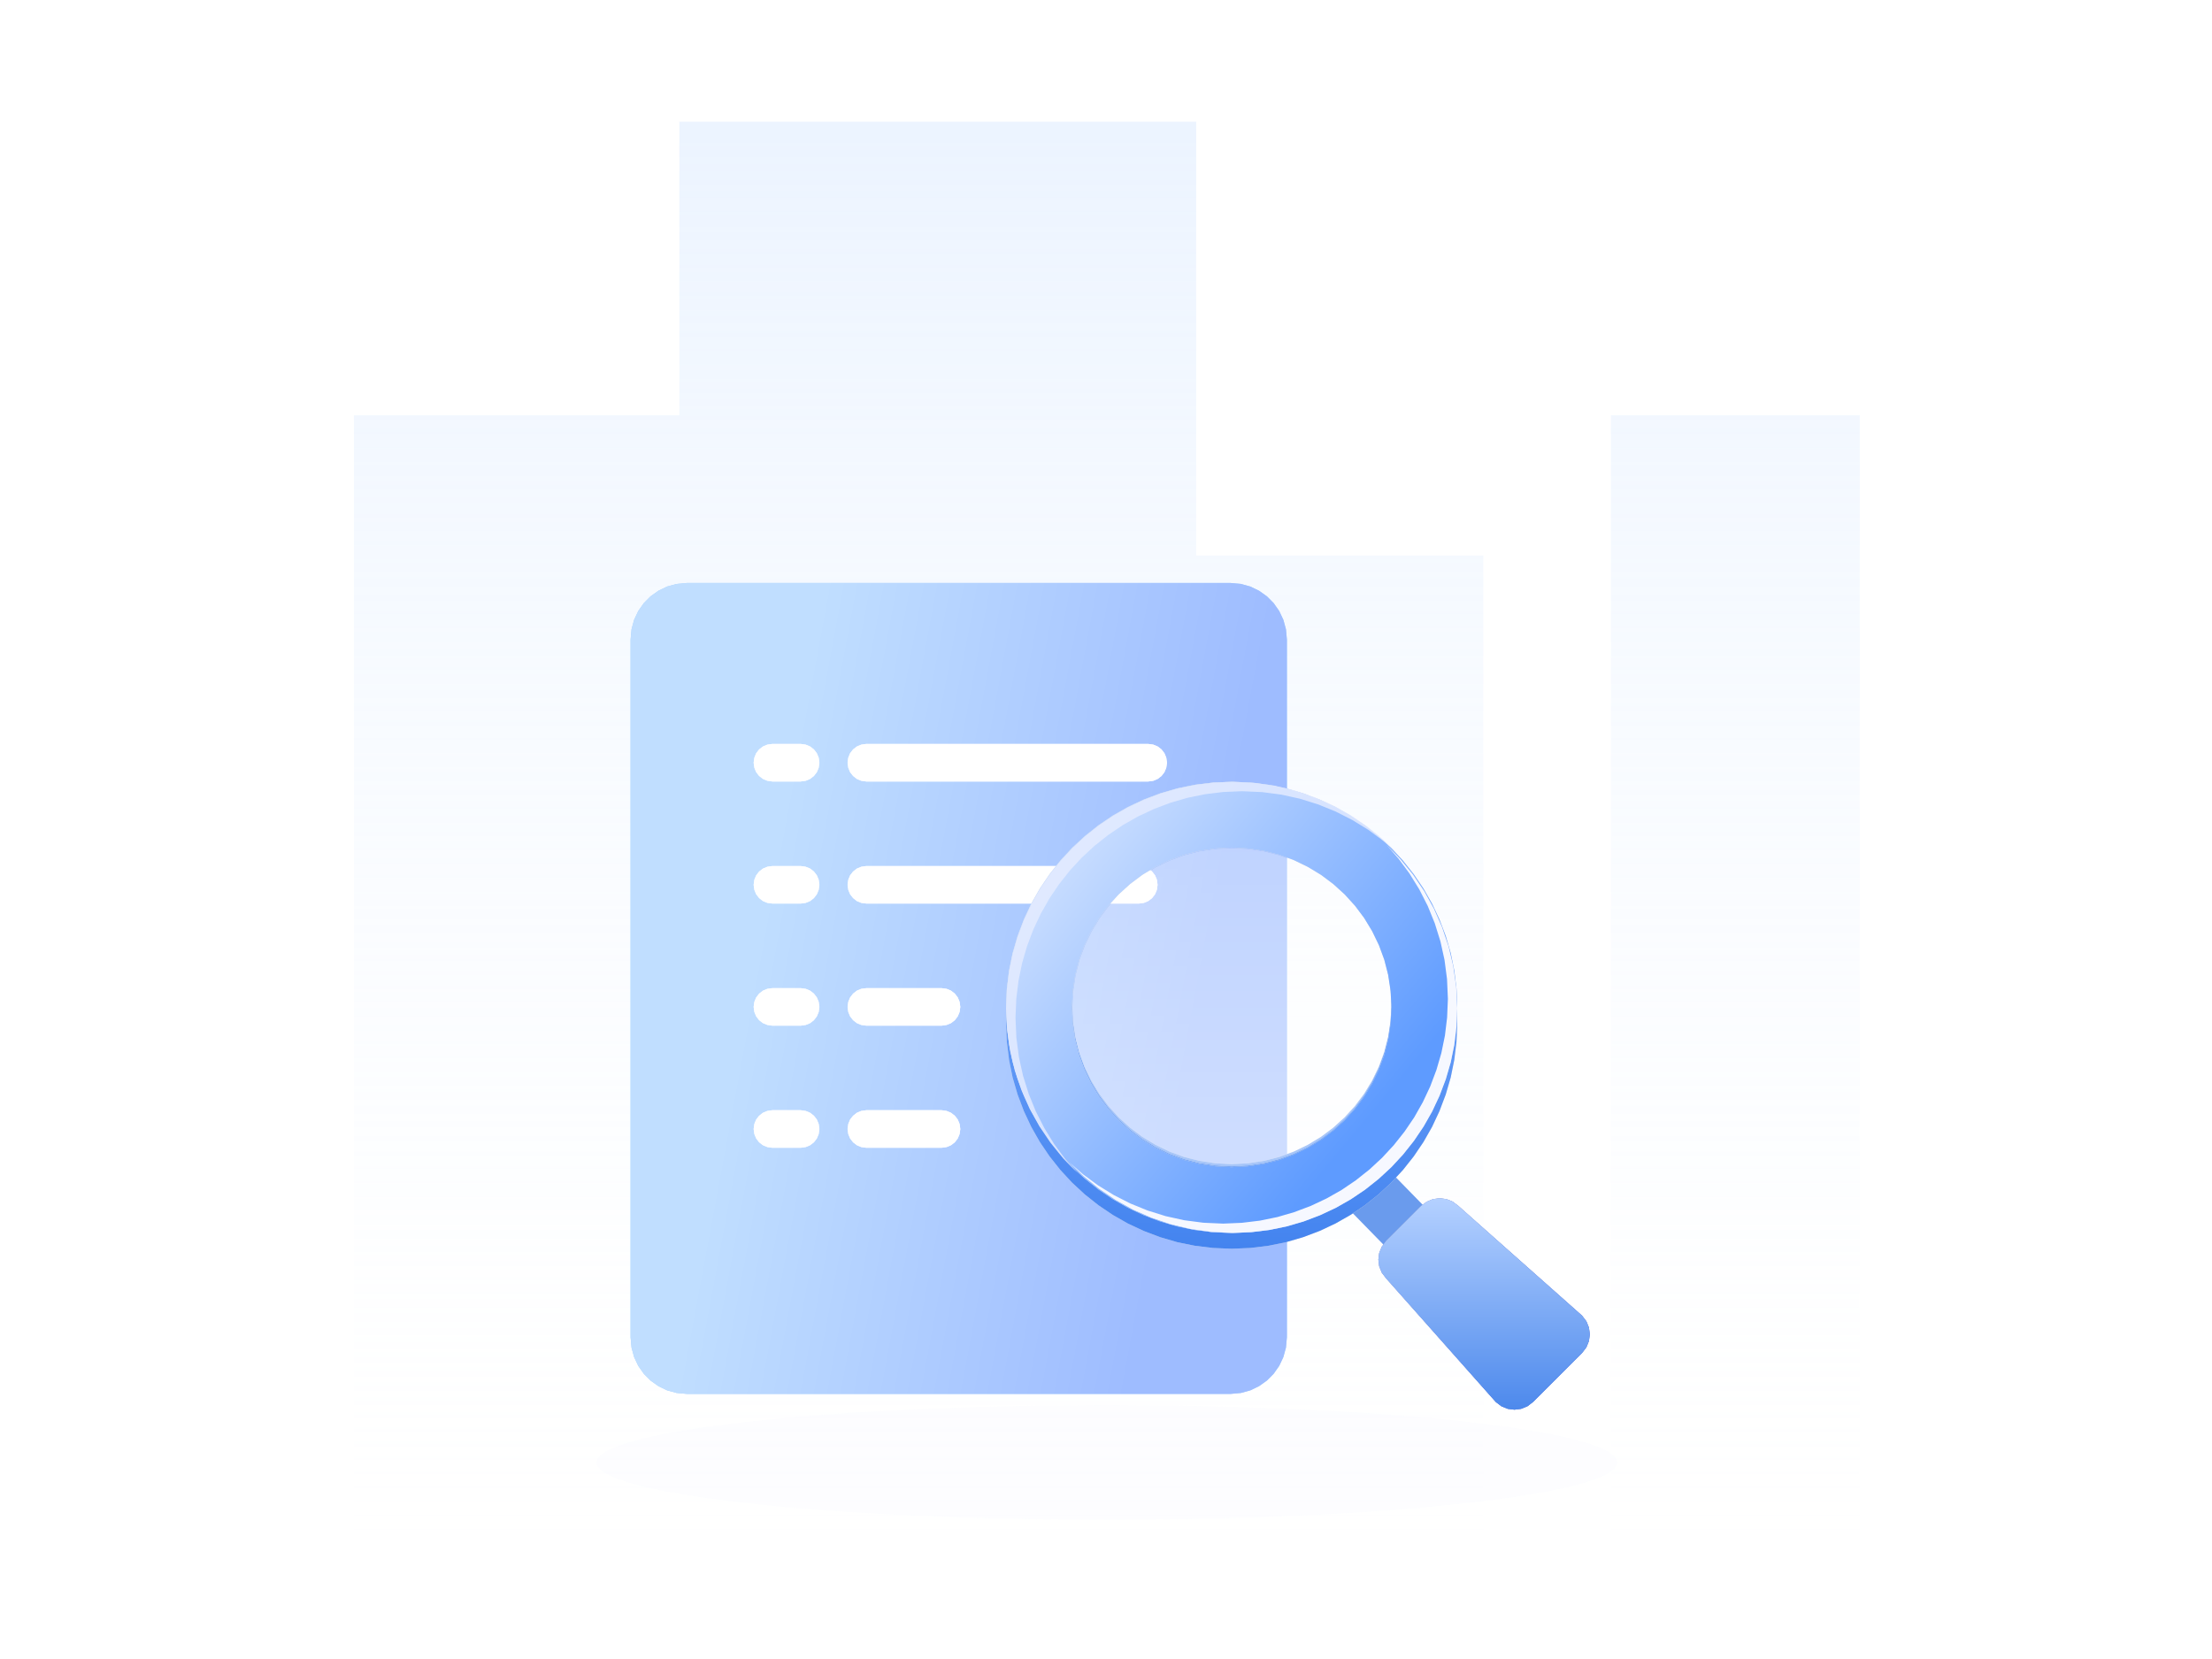 <?xml version="1.0" encoding="UTF-8"?>
<svg width="200px" height="150px" viewBox="0 0 200 150" version="1.1" xmlns="http://www.w3.org/2000/svg" xmlns:xlink="http://www.w3.org/1999/xlink">
    <title>img/缺省/搜索空</title>
    <defs>
        <linearGradient x1="50%" y1="100%" x2="50%" y2="-2.471453e-14%" id="linearGradient-1">
            <stop stop-color="#FFFFFF" stop-opacity="0.1" offset="0%"></stop>
            <stop stop-color="#D9E9FF" stop-opacity="0.5" offset="100%"></stop>
        </linearGradient>
        <filter x="-6.5%" y="-57.8%" width="113.0%" height="215.5%" filterUnits="objectBoundingBox" id="filter-2">
            <feGaussianBlur stdDeviation="2" in="SourceGraphic"></feGaussianBlur>
        </filter>
        <linearGradient x1="17.246%" y1="53.871%" x2="82.754%" y2="68.746%" id="linearGradient-3">
            <stop stop-color="#C0DEFF" offset="0%"></stop>
            <stop stop-color="#9EBCFF" offset="100%"></stop>
        </linearGradient>
        <linearGradient x1="63.045%" y1="77.715%" x2="-0.437%" y2="0%" id="linearGradient-4">
            <stop stop-color="#5B7FFF" offset="0%"></stop>
            <stop stop-color="#92A9FD" offset="99%"></stop>
        </linearGradient>
        <linearGradient x1="0%" y1="100%" x2="0%" y2="0%" id="linearGradient-5">
            <stop stop-color="#4D89EC" offset="0%"></stop>
            <stop stop-color="#B3D0FF" offset="98.667%"></stop>
        </linearGradient>
        <linearGradient x1="0%" y1="100%" x2="0%" y2="0%" id="linearGradient-6">
            <stop stop-color="#4484EF" offset="0%"></stop>
            <stop stop-color="#82B1FF" offset="100%"></stop>
        </linearGradient>
        <linearGradient x1="91.738%" y1="61.34%" x2="7.055%" y2="-9.301%" id="linearGradient-7">
            <stop stop-color="#5E9BFF" offset="0%"></stop>
            <stop stop-color="#E2EDFF" offset="100%"></stop>
        </linearGradient>
        <linearGradient x1="0%" y1="100%" x2="0%" y2="0%" id="linearGradient-8">
            <stop stop-color="#FFFFFF" stop-opacity="0.502" offset="0%"></stop>
            <stop stop-color="#FFFFFF" stop-opacity="0.349" offset="100%"></stop>
        </linearGradient>
    </defs>
    <g id="雅意V0.3" stroke="none" stroke-width="1" fill="none" fill-rule="evenodd">
        <g id="雅意大模型-缺省其他状态" transform="translate(-366, -422)">
            <g id="img/缺省/搜索空" transform="translate(366, 422)">
                <polygon id="矩形" points="0 0 200 0 200 150 0 150"></polygon>
                <g id="编组" transform="translate(32, 11)">
                    <path d="M0,129.232 L0,26.538 L29.423,26.538 L29.423,0 L76.153,0 L76.153,39.232 L102.115,39.232 L102.115,129.232 L0,129.232 Z M113.653,26.538 L136.153,26.538 L136.153,129.232 L113.653,129.232 L113.653,26.538 Z" id="形状结合备份-13" fill="url(#linearGradient-1)" fill-rule="nonzero"></path>
                    <polygon id="椭圆形备份-9" fill="#C2D5FF" opacity="0.2" filter="url(#filter-2)" points="114.23 121.232 114.152 121.527 113.909 121.846 113.421 122.205 112.582 122.612 111.471 123.004 109.95 123.419 107.93 123.852 104.754 124.384 100.713 124.902 96.396 125.331 91.371 125.716 86.133 126.011 80.346 126.238 74.405 126.374 68.077 126.423 61.748 126.374 55.807 126.238 50.02 126.011 44.782 125.716 39.757 125.331 35.44 124.902 31.399 124.384 28.223 123.852 26.203 123.419 24.682 123.004 23.571 122.612 22.732 122.205 22.245 121.846 22.001 121.527 21.923 121.232 22.001 120.934 22.245 120.616 22.732 120.257 23.571 119.852 24.682 119.46 26.203 119.043 28.223 118.609 31.399 118.08 35.44 117.559 39.757 117.13 44.782 116.748 50.02 116.451 55.807 116.223 61.748 116.088 68.077 116.038 74.405 116.088 80.346 116.223 86.133 116.451 91.371 116.748 96.396 117.13 100.713 117.559 104.754 118.08 107.93 118.609 109.95 119.043 111.471 119.46 112.582 119.852 113.421 120.257 113.909 120.616 114.152 120.934"></polygon>
                </g>
                <g id="编组" transform="translate(57.015, 52.712)">
                    <polygon id="路径" fill="#A2D2FE" points="5.087 0 54.253 0 55.183 0.086 56.033 0.32 56.82 0.699 57.534 1.207 58.139 1.814 58.646 2.533 59.02 3.326 59.254 4.182 59.34 5.115 59.34 68.203 59.254 69.136 59.02 69.992 58.646 70.785 58.139 71.504 57.534 72.112 56.82 72.62 56.033 72.999 55.183 73.233 54.253 73.319 5.087 73.319 4.157 73.233 3.306 72.999 2.519 72.62 1.806 72.112 1.201 71.504 0.693 70.785 0.32 69.992 0.086 69.136 0 68.203 0 5.115 0.086 4.182 0.32 3.326 0.693 2.533 1.201 1.814 1.806 1.207 2.519 0.699 3.306 0.32 4.157 0.086"></polygon>
                    <polygon id="路径" fill="url(#linearGradient-3)" points="5.087 0 54.253 0 55.183 0.086 56.033 0.32 56.82 0.699 57.534 1.207 58.139 1.814 58.646 2.533 59.02 3.326 59.254 4.182 59.34 5.115 59.34 68.203 59.254 69.136 59.02 69.992 58.646 70.785 58.139 71.504 57.534 72.112 56.82 72.62 56.033 72.999 55.183 73.233 54.253 73.319 5.087 73.319 4.157 73.233 3.306 72.999 2.519 72.62 1.806 72.112 1.201 71.504 0.693 70.785 0.32 69.992 0.086 69.136 0 68.203 0 5.115 0.086 4.182 0.32 3.326 0.693 2.533 1.201 1.814 1.806 1.207 2.519 0.699 3.306 0.32 4.157 0.086"></polygon>
                    <path d="M46.801,17.947 L21.319,17.947 L20.857,17.882 L20.461,17.716 L20.118,17.448 L19.85,17.106 L19.685,16.709 L19.619,16.247 L19.685,15.788 L19.85,15.391 L20.118,15.046 L20.461,14.781 L20.857,14.615 L21.319,14.55 L46.801,14.55 L47.261,14.615 L47.657,14.781 L48.002,15.046 L48.268,15.391 L48.433,15.788 L48.499,16.247 L48.433,16.709 L48.268,17.106 L48.002,17.448 L47.657,17.716 L47.261,17.882 L46.801,17.947 Z M21.319,36.631 L28.115,36.631 L28.574,36.694 L28.971,36.859 L29.316,37.127 L29.581,37.472 L29.747,37.866 L29.812,38.328 L29.747,38.79 L29.581,39.184 L29.316,39.529 L28.971,39.797 L28.574,39.96 L28.115,40.026 L21.319,40.026 L20.857,39.96 L20.461,39.795 L20.118,39.529 L19.85,39.184 L19.685,38.79 L19.619,38.328 L19.685,37.866 L19.85,37.472 L20.118,37.127 L20.461,36.859 L20.857,36.694 L21.319,36.631 Z M15.374,51.066 L12.824,51.066 L12.364,51.001 L11.968,50.835 L11.623,50.57 L11.357,50.225 L11.192,49.828 L11.126,49.369 L11.192,48.907 L11.357,48.51 L11.623,48.168 L11.968,47.9 L12.364,47.734 L12.824,47.668 L15.374,47.668 L15.833,47.734 L16.23,47.9 L16.575,48.168 L16.84,48.51 L17.006,48.907 L17.072,49.369 L17.006,49.828 L16.84,50.225 L16.575,50.57 L16.23,50.835 L15.833,51.001 L15.374,51.066 Z M15.374,40.026 L12.824,40.026 L12.364,39.96 L11.968,39.795 L11.623,39.529 L11.357,39.184 L11.192,38.79 L11.126,38.328 L11.192,37.866 L11.357,37.472 L11.623,37.127 L11.968,36.859 L12.364,36.694 L12.824,36.631 L15.374,36.631 L15.833,36.694 L16.23,36.859 L16.575,37.127 L16.84,37.472 L17.006,37.866 L17.072,38.328 L17.006,38.79 L16.84,39.184 L16.575,39.529 L16.23,39.797 L15.833,39.96 L15.374,40.026 Z M15.374,28.985 L12.824,28.985 L12.364,28.922 L11.968,28.757 L11.623,28.489 L11.357,28.143 L11.192,27.75 L11.126,27.288 L11.192,26.825 L11.357,26.432 L11.623,26.087 L11.968,25.821 L12.364,25.656 L12.824,25.59 L15.374,25.59 L15.833,25.656 L16.23,25.818 L16.575,26.087 L16.84,26.432 L17.006,26.825 L17.072,27.288 L17.006,27.75 L16.84,28.143 L16.575,28.489 L16.23,28.757 L15.833,28.922 L15.374,28.985 Z M15.374,17.947 L12.824,17.947 L12.364,17.882 L11.968,17.716 L11.623,17.448 L11.357,17.106 L11.192,16.709 L11.126,16.247 L11.192,15.788 L11.357,15.391 L11.623,15.046 L11.968,14.781 L12.364,14.615 L12.824,14.55 L15.374,14.55 L15.833,14.615 L16.23,14.781 L16.575,15.046 L16.84,15.391 L17.006,15.788 L17.072,16.247 L17.006,16.709 L16.84,17.106 L16.575,17.448 L16.23,17.716 L15.833,17.882 L15.374,17.947 Z M21.319,47.668 L28.115,47.668 L28.574,47.734 L28.971,47.9 L29.316,48.168 L29.581,48.51 L29.747,48.907 L29.812,49.369 L29.747,49.828 L29.581,50.225 L29.316,50.57 L28.971,50.835 L28.574,51.001 L28.115,51.066 L21.319,51.066 L20.857,51.001 L20.461,50.835 L20.118,50.57 L19.85,50.225 L19.685,49.828 L19.619,49.369 L19.685,48.907 L19.85,48.51 L20.118,48.168 L20.461,47.9 L20.857,47.734 L21.319,47.668 Z M19.619,27.288 L19.685,26.825 L19.85,26.432 L20.118,26.087 L20.461,25.821 L20.857,25.656 L21.319,25.59 L45.951,25.59 L46.413,25.656 L46.807,25.821 L47.152,26.087 L47.42,26.432 L47.583,26.825 L47.649,27.288 L47.583,27.75 L47.42,28.143 L47.152,28.489 L46.807,28.757 L46.413,28.922 L45.951,28.985 L21.319,28.985 L20.857,28.922 L20.461,28.757 L20.118,28.489 L19.85,28.143 L19.685,27.75 L19.619,27.288 Z" id="形状" fill="#F9FAFF"></path>
                    <path d="M46.801,17.947 L21.319,17.947 L20.857,17.882 L20.461,17.716 L20.118,17.448 L19.85,17.106 L19.685,16.709 L19.619,16.247 L19.685,15.788 L19.85,15.391 L20.118,15.046 L20.461,14.781 L20.857,14.615 L21.319,14.55 L46.801,14.55 L47.261,14.615 L47.657,14.781 L48.002,15.046 L48.268,15.391 L48.433,15.788 L48.499,16.247 L48.433,16.709 L48.268,17.106 L48.002,17.448 L47.657,17.716 L47.261,17.882 L46.801,17.947 Z M21.319,36.631 L28.115,36.631 L28.574,36.694 L28.971,36.859 L29.316,37.127 L29.581,37.472 L29.747,37.866 L29.812,38.328 L29.747,38.79 L29.581,39.184 L29.316,39.529 L28.971,39.797 L28.574,39.96 L28.115,40.026 L21.319,40.026 L20.857,39.96 L20.461,39.795 L20.118,39.529 L19.85,39.184 L19.685,38.79 L19.619,38.328 L19.685,37.866 L19.85,37.472 L20.118,37.127 L20.461,36.859 L20.857,36.694 L21.319,36.631 Z M15.374,51.066 L12.824,51.066 L12.364,51.001 L11.968,50.835 L11.623,50.57 L11.357,50.225 L11.192,49.828 L11.126,49.369 L11.192,48.907 L11.357,48.51 L11.623,48.168 L11.968,47.9 L12.364,47.734 L12.824,47.668 L15.374,47.668 L15.833,47.734 L16.23,47.9 L16.575,48.168 L16.84,48.51 L17.006,48.907 L17.072,49.369 L17.006,49.828 L16.84,50.225 L16.575,50.57 L16.23,50.835 L15.833,51.001 L15.374,51.066 Z M15.374,40.026 L12.824,40.026 L12.364,39.96 L11.968,39.795 L11.623,39.529 L11.357,39.184 L11.192,38.79 L11.126,38.328 L11.192,37.866 L11.357,37.472 L11.623,37.127 L11.968,36.859 L12.364,36.694 L12.824,36.631 L15.374,36.631 L15.833,36.694 L16.23,36.859 L16.575,37.127 L16.84,37.472 L17.006,37.866 L17.072,38.328 L17.006,38.79 L16.84,39.184 L16.575,39.529 L16.23,39.797 L15.833,39.96 L15.374,40.026 Z M15.374,28.985 L12.824,28.985 L12.364,28.922 L11.968,28.757 L11.623,28.489 L11.357,28.143 L11.192,27.75 L11.126,27.288 L11.192,26.825 L11.357,26.432 L11.623,26.087 L11.968,25.821 L12.364,25.656 L12.824,25.59 L15.374,25.59 L15.833,25.656 L16.23,25.818 L16.575,26.087 L16.84,26.432 L17.006,26.825 L17.072,27.288 L17.006,27.75 L16.84,28.143 L16.575,28.489 L16.23,28.757 L15.833,28.922 L15.374,28.985 Z M15.374,17.947 L12.824,17.947 L12.364,17.882 L11.968,17.716 L11.623,17.448 L11.357,17.106 L11.192,16.709 L11.126,16.247 L11.192,15.788 L11.357,15.391 L11.623,15.046 L11.968,14.781 L12.364,14.615 L12.824,14.55 L15.374,14.55 L15.833,14.615 L16.23,14.781 L16.575,15.046 L16.84,15.391 L17.006,15.788 L17.072,16.247 L17.006,16.709 L16.84,17.106 L16.575,17.448 L16.23,17.716 L15.833,17.882 L15.374,17.947 Z M21.319,47.668 L28.115,47.668 L28.574,47.734 L28.971,47.9 L29.316,48.168 L29.581,48.51 L29.747,48.907 L29.812,49.369 L29.747,49.828 L29.581,50.225 L29.316,50.57 L28.971,50.835 L28.574,51.001 L28.115,51.066 L21.319,51.066 L20.857,51.001 L20.461,50.835 L20.118,50.57 L19.85,50.225 L19.685,49.828 L19.619,49.369 L19.685,48.907 L19.85,48.51 L20.118,48.168 L20.461,47.9 L20.857,47.734 L21.319,47.668 Z M19.619,27.288 L19.685,26.825 L19.85,26.432 L20.118,26.087 L20.461,25.821 L20.857,25.656 L21.319,25.59 L45.951,25.59 L46.413,25.656 L46.807,25.821 L47.152,26.087 L47.42,26.432 L47.583,26.825 L47.649,27.288 L47.583,27.75 L47.42,28.143 L47.152,28.489 L46.807,28.757 L46.413,28.922 L45.951,28.985 L21.319,28.985 L20.857,28.922 L20.461,28.757 L20.118,28.489 L19.85,28.143 L19.685,27.75 L19.619,27.288 Z" id="形状" fill="#FFFFFF" fill-rule="nonzero"></path>
                    <polygon id="路径" fill="#6A9BED" points="63.048 54.684 66.583 51.066 75.316 60.001 71.781 63.619"></polygon>
                    <polygon id="路径" fill="#999999" points="68.312 59.494 71.476 56.33 71.989 55.939 72.557 55.708 73.162 55.631 73.766 55.708 74.337 55.939 74.851 56.33 86.028 66.243 86.419 66.757 86.65 67.325 86.727 67.93 86.65 68.534 86.419 69.105 86.028 69.618 81.598 74.046 81.087 74.437 80.516 74.668 79.912 74.745 79.307 74.668 78.739 74.437 78.226 74.046 68.312 62.869 67.921 62.355 67.69 61.787 67.613 61.18 67.69 60.575 67.921 60.007"></polygon>
                    <g transform="translate(67.613, 55.631)" fill-rule="nonzero" id="路径">
                        <polygon fill="url(#linearGradient-4)" points="0.699 3.863 3.863 0.699 4.376 0.308 4.944 0.077 5.549 0 6.154 0.077 6.724 0.308 7.238 0.699 18.415 10.613 18.806 11.126 19.037 11.694 19.114 12.299 19.037 12.904 18.806 13.474 18.415 13.988 13.985 18.415 13.474 18.806 12.904 19.037 12.299 19.114 11.694 19.037 11.126 18.806 10.613 18.415 0.699 7.238 0.308 6.724 0.077 6.156 0 5.549 0.077 4.944 0.308 4.376"></polygon>
                        <polygon fill="url(#linearGradient-5)" points="0.699 3.863 3.863 0.699 4.376 0.308 4.944 0.077 5.549 0 6.154 0.077 6.724 0.308 7.238 0.699 18.415 10.613 18.806 11.126 19.037 11.694 19.114 12.299 19.037 12.904 18.806 13.474 18.415 13.988 13.985 18.415 13.474 18.806 12.904 19.037 12.299 19.114 11.694 19.037 11.126 18.806 10.613 18.415 0.699 7.238 0.308 6.724 0.077 6.156 0 5.549 0.077 4.944 0.308 4.376"></polygon>
                    </g>
                    <path d="M54.347,60.195 L52.652,60.124 L51.018,59.924 L49.434,59.602 L47.9,59.154 L46.396,58.586 L44.967,57.916 L43.603,57.14 L42.299,56.258 L41.067,55.28 L39.923,54.222 L38.865,53.078 L37.886,51.845 L37.004,50.541 L36.229,49.178 L35.558,47.748 L34.99,46.245 L34.542,44.71 L34.22,43.127 L34.02,41.492 L33.949,39.797 L34.02,38.103 L34.22,36.468 L34.542,34.885 L34.99,33.35 L35.558,31.847 L36.229,30.417 L37.004,29.054 L37.886,27.75 L38.865,26.517 L39.923,25.373 L41.067,24.315 L42.299,23.336 L43.603,22.455 L44.967,21.679 L46.396,21.008 L47.9,20.441 L49.434,19.993 L51.018,19.67 L52.652,19.471 L54.347,19.399 L56.042,19.471 L57.676,19.67 L59.26,19.993 L60.795,20.441 L62.298,21.008 L63.727,21.679 L65.091,22.455 L66.395,23.336 L67.627,24.315 L68.771,25.373 L69.83,26.517 L70.808,27.75 L71.69,29.054 L72.466,30.417 L73.136,31.847 L73.707,33.35 L74.152,34.885 L74.474,36.468 L74.674,38.103 L74.745,39.797 L74.674,41.492 L74.474,43.127 L74.152,44.71 L73.704,46.245 L73.136,47.748 L72.466,49.178 L71.69,50.541 L70.808,51.845 L69.83,53.078 L68.771,54.222 L67.627,55.28 L66.395,56.258 L65.091,57.14 L63.727,57.916 L62.298,58.586 L60.795,59.154 L59.26,59.602 L57.676,59.924 L56.042,60.124 L54.347,60.195 Z M54.347,23.65 L52.846,23.73 L51.414,23.947 L50.042,24.298 L48.724,24.786 L47.452,25.399 L46.265,26.118 L45.161,26.945 L44.131,27.881 L43.195,28.911 L42.368,30.015 L41.649,31.202 L41.033,32.474 L40.548,33.792 L40.197,35.164 L39.98,36.597 L39.897,38.097 L39.98,39.598 L40.197,41.03 L40.548,42.402 L41.033,43.723 L41.649,44.995 L42.368,46.179 L43.195,47.286 L44.131,48.313 L45.161,49.249 L46.265,50.076 L47.452,50.795 L48.724,51.411 L50.042,51.896 L51.414,52.247 L52.846,52.467 L54.347,52.547 L55.848,52.467 L57.28,52.247 L58.652,51.896 L59.97,51.411 L61.242,50.795 L62.429,50.076 L63.533,49.249 L64.563,48.313 L65.499,47.286 L66.326,46.179 L67.045,44.995 L67.661,43.723 L68.146,42.402 L68.497,41.03 L68.714,39.598 L68.797,38.097 L68.714,36.597 L68.497,35.164 L68.146,33.792 L67.661,32.474 L67.045,31.202 L66.326,30.015 L65.499,28.911 L64.563,27.881 L63.533,26.945 L62.429,26.118 L61.242,25.399 L59.97,24.786 L58.652,24.298 L57.28,23.947 L55.848,23.73 L54.347,23.65 Z" id="形状" fill="#E5E5E5"></path>
                    <path d="M54.347,60.195 L52.652,60.124 L51.018,59.924 L49.434,59.602 L47.9,59.154 L46.396,58.586 L44.967,57.916 L43.603,57.14 L42.299,56.258 L41.067,55.28 L39.923,54.222 L38.865,53.078 L37.886,51.845 L37.004,50.541 L36.229,49.178 L35.558,47.748 L34.99,46.245 L34.542,44.71 L34.22,43.127 L34.02,41.492 L33.949,39.797 L34.02,38.103 L34.22,36.468 L34.542,34.885 L34.99,33.35 L35.558,31.847 L36.229,30.417 L37.004,29.054 L37.886,27.75 L38.865,26.517 L39.923,25.373 L41.067,24.315 L42.299,23.336 L43.603,22.455 L44.967,21.679 L46.396,21.008 L47.9,20.441 L49.434,19.993 L51.018,19.67 L52.652,19.471 L54.347,19.399 L56.042,19.471 L57.676,19.67 L59.26,19.993 L60.795,20.441 L62.298,21.008 L63.727,21.679 L65.091,22.455 L66.395,23.336 L67.627,24.315 L68.771,25.373 L69.83,26.517 L70.808,27.75 L71.69,29.054 L72.466,30.417 L73.136,31.847 L73.707,33.35 L74.152,34.885 L74.474,36.468 L74.674,38.103 L74.745,39.797 L74.674,41.492 L74.474,43.127 L74.152,44.71 L73.704,46.245 L73.136,47.748 L72.466,49.178 L71.69,50.541 L70.808,51.845 L69.83,53.078 L68.771,54.222 L67.627,55.28 L66.395,56.258 L65.091,57.14 L63.727,57.916 L62.298,58.586 L60.795,59.154 L59.26,59.602 L57.676,59.924 L56.042,60.124 L54.347,60.195 Z M54.347,23.65 L52.846,23.73 L51.414,23.947 L50.042,24.298 L48.724,24.786 L47.452,25.399 L46.265,26.118 L45.161,26.945 L44.131,27.881 L43.195,28.911 L42.368,30.015 L41.649,31.202 L41.033,32.474 L40.548,33.792 L40.197,35.164 L39.98,36.597 L39.897,38.097 L39.98,39.598 L40.197,41.03 L40.548,42.402 L41.033,43.723 L41.649,44.995 L42.368,46.179 L43.195,47.286 L44.131,48.313 L45.161,49.249 L46.265,50.076 L47.452,50.795 L48.724,51.411 L50.042,51.896 L51.414,52.247 L52.846,52.467 L54.347,52.547 L55.848,52.467 L57.28,52.247 L58.652,51.896 L59.97,51.411 L61.242,50.795 L62.429,50.076 L63.533,49.249 L64.563,48.313 L65.499,47.286 L66.326,46.179 L67.045,44.995 L67.661,43.723 L68.146,42.402 L68.497,41.03 L68.714,39.598 L68.797,38.097 L68.714,36.597 L68.497,35.164 L68.146,33.792 L67.661,32.474 L67.045,31.202 L66.326,30.015 L65.499,28.911 L64.563,27.881 L63.533,26.945 L62.429,26.118 L61.242,25.399 L59.97,24.786 L58.652,24.298 L57.28,23.947 L55.848,23.73 L54.347,23.65 Z" id="形状" fill="url(#linearGradient-6)" fill-rule="nonzero"></path>
                    <path d="M54.347,58.769 L52.652,58.698 L51.018,58.498 L49.434,58.176 L47.9,57.728 L46.396,57.16 L44.967,56.49 L43.603,55.714 L42.299,54.832 L41.067,53.854 L39.923,52.795 L38.865,51.651 L37.886,50.419 L37.004,49.115 L36.229,47.751 L35.558,46.322 L34.99,44.818 L34.542,43.284 L34.22,41.7 L34.02,40.066 L33.949,38.371 L34.02,36.676 L34.22,35.042 L34.542,33.458 L34.99,31.924 L35.558,30.42 L36.229,28.991 L37.004,27.627 L37.886,26.323 L38.865,25.091 L39.923,23.947 L41.067,22.889 L42.299,21.91 L43.603,21.028 L44.967,20.252 L46.396,19.582 L47.9,19.014 L49.434,18.566 L51.018,18.244 L52.652,18.044 L54.347,17.973 L56.042,18.044 L57.676,18.244 L59.26,18.566 L60.795,19.014 L62.298,19.582 L63.727,20.252 L65.091,21.028 L66.395,21.91 L67.627,22.889 L68.771,23.947 L69.83,25.091 L70.808,26.323 L71.69,27.627 L72.466,28.991 L73.136,30.42 L73.707,31.924 L74.152,33.458 L74.474,35.042 L74.674,36.676 L74.745,38.371 L74.674,40.066 L74.474,41.7 L74.152,43.284 L73.704,44.818 L73.136,46.322 L72.466,47.751 L71.69,49.115 L70.808,50.419 L69.83,51.651 L68.771,52.795 L67.627,53.854 L66.395,54.832 L65.091,55.714 L63.727,56.49 L62.298,57.16 L60.795,57.728 L59.26,58.176 L57.676,58.498 L56.042,58.698 L54.347,58.769 Z M54.347,23.921 L52.846,24.004 L51.414,24.221 L50.042,24.572 L48.724,25.057 L47.452,25.673 L46.265,26.392 L45.161,27.219 L44.131,28.155 L43.195,29.185 L42.368,30.289 L41.649,31.476 L41.033,32.748 L40.548,34.066 L40.197,35.438 L39.98,36.87 L39.897,38.371 L39.98,39.872 L40.197,41.304 L40.548,42.676 L41.033,43.994 L41.649,45.266 L42.368,46.453 L43.195,47.557 L44.131,48.587 L45.161,49.523 L46.265,50.35 L47.452,51.069 L48.724,51.685 L50.042,52.17 L51.414,52.521 L52.846,52.738 L54.347,52.821 L55.848,52.738 L57.28,52.521 L58.652,52.17 L59.97,51.685 L61.242,51.069 L62.429,50.35 L63.533,49.523 L64.563,48.587 L65.499,47.557 L66.326,46.453 L67.045,45.266 L67.661,43.994 L68.146,42.676 L68.497,41.304 L68.714,39.872 L68.797,38.371 L68.714,36.87 L68.497,35.438 L68.146,34.066 L67.661,32.748 L67.045,31.476 L66.326,30.289 L65.499,29.185 L64.563,28.155 L63.533,27.219 L62.429,26.392 L61.242,25.673 L59.97,25.057 L58.652,24.572 L57.28,24.221 L55.848,24.004 L54.347,23.921 Z" id="形状" fill="#E5E5E5"></path>
                    <path d="M54.347,58.769 L52.652,58.698 L51.018,58.498 L49.434,58.176 L47.9,57.728 L46.396,57.16 L44.967,56.49 L43.603,55.714 L42.299,54.832 L41.067,53.854 L39.923,52.795 L38.865,51.651 L37.886,50.419 L37.004,49.115 L36.229,47.751 L35.558,46.322 L34.99,44.818 L34.542,43.284 L34.22,41.7 L34.02,40.066 L33.949,38.371 L34.02,36.676 L34.22,35.042 L34.542,33.458 L34.99,31.924 L35.558,30.42 L36.229,28.991 L37.004,27.627 L37.886,26.323 L38.865,25.091 L39.923,23.947 L41.067,22.889 L42.299,21.91 L43.603,21.028 L44.967,20.252 L46.396,19.582 L47.9,19.014 L49.434,18.566 L51.018,18.244 L52.652,18.044 L54.347,17.973 L56.042,18.044 L57.676,18.244 L59.26,18.566 L60.795,19.014 L62.298,19.582 L63.727,20.252 L65.091,21.028 L66.395,21.91 L67.627,22.889 L68.771,23.947 L69.83,25.091 L70.808,26.323 L71.69,27.627 L72.466,28.991 L73.136,30.42 L73.707,31.924 L74.152,33.458 L74.474,35.042 L74.674,36.676 L74.745,38.371 L74.674,40.066 L74.474,41.7 L74.152,43.284 L73.704,44.818 L73.136,46.322 L72.466,47.751 L71.69,49.115 L70.808,50.419 L69.83,51.651 L68.771,52.795 L67.627,53.854 L66.395,54.832 L65.091,55.714 L63.727,56.49 L62.298,57.16 L60.795,57.728 L59.26,58.176 L57.676,58.498 L56.042,58.698 L54.347,58.769 Z M54.347,23.921 L52.846,24.004 L51.414,24.221 L50.042,24.572 L48.724,25.057 L47.452,25.673 L46.265,26.392 L45.161,27.219 L44.131,28.155 L43.195,29.185 L42.368,30.289 L41.649,31.476 L41.033,32.748 L40.548,34.066 L40.197,35.438 L39.98,36.87 L39.897,38.371 L39.98,39.872 L40.197,41.304 L40.548,42.676 L41.033,43.994 L41.649,45.266 L42.368,46.453 L43.195,47.557 L44.131,48.587 L45.161,49.523 L46.265,50.35 L47.452,51.069 L48.724,51.685 L50.042,52.17 L51.414,52.521 L52.846,52.738 L54.347,52.821 L55.848,52.738 L57.28,52.521 L58.652,52.17 L59.97,51.685 L61.242,51.069 L62.429,50.35 L63.533,49.523 L64.563,48.587 L65.499,47.557 L66.326,46.453 L67.045,45.266 L67.661,43.994 L68.146,42.676 L68.497,41.304 L68.714,39.872 L68.797,38.371 L68.714,36.87 L68.497,35.438 L68.146,34.066 L67.661,32.748 L67.045,31.476 L66.326,30.289 L65.499,29.185 L64.563,28.155 L63.533,27.219 L62.429,26.392 L61.242,25.673 L59.97,25.057 L58.652,24.572 L57.28,24.221 L55.848,24.004 L54.347,23.921 Z" id="形状" fill="url(#linearGradient-7)"></path>
                    <polygon id="路径" fill-opacity="0.8" fill="#E6ECFF" points="55.286 18.826 53.585 18.897 51.945 19.097 50.353 19.422 48.812 19.87 47.303 20.441 45.865 21.117 44.496 21.896 43.19 22.78 41.951 23.762 40.802 24.826 39.738 25.975 38.756 27.213 37.872 28.52 37.093 29.889 36.417 31.327 35.846 32.836 35.398 34.377 35.073 35.969 34.873 37.609 34.802 39.31 34.882 41.118 35.11 42.864 35.484 44.553 36 46.202 36.642 47.78 37.41 49.286 38.297 50.727 39.292 52.079 40.397 53.349 39.13 52.048 37.989 50.644 36.965 49.132 36.077 47.537 35.338 45.863 34.739 44.1 34.309 42.288 34.043 40.411 33.949 38.457 34.02 36.756 34.22 35.113 34.545 33.524 34.993 31.983 35.564 30.474 36.24 29.036 37.016 27.667 37.9 26.36 38.885 25.122 39.949 23.973 41.098 22.908 42.336 21.924 43.643 21.04 45.012 20.264 46.45 19.588 47.959 19.017 49.5 18.569 51.089 18.244 52.732 18.044 54.433 17.973 56.387 18.067 58.264 18.333 60.076 18.763 61.839 19.362 63.513 20.101 65.108 20.989 66.62 22.013 68.021 23.154 69.325 24.421 68.055 23.316 66.703 22.321 65.262 21.434 63.756 20.666 62.178 20.024 60.529 19.508 58.84 19.134 57.094 18.906"></polygon>
                    <polygon id="路径" fill="#F6F8FF" points="53.58 57.922 55.266 57.85 56.895 57.654 58.472 57.331 60.001 56.886 61.499 56.321 62.923 55.651 64.284 54.881 65.579 54.002 66.808 53.026 67.947 51.971 69.002 50.832 69.978 49.603 70.857 48.308 71.627 46.947 72.297 45.523 72.862 44.025 73.307 42.496 73.63 40.919 73.826 39.29 73.898 37.604 73.818 35.809 73.592 34.077 73.222 32.403 72.711 30.765 72.075 29.202 71.313 27.707 70.431 26.278 69.444 24.937 68.349 23.679 69.604 24.971 70.74 26.363 71.755 27.861 72.634 29.442 73.367 31.105 73.96 32.854 74.388 34.651 74.651 36.514 74.745 38.448 74.674 40.137 74.477 41.766 74.154 43.344 73.709 44.873 73.142 46.368 72.474 47.794 71.701 49.152 70.825 50.45 69.85 51.677 68.794 52.818 67.653 53.873 66.426 54.849 65.128 55.725 63.77 56.498 62.344 57.166 60.849 57.733 59.32 58.178 57.742 58.501 56.113 58.698 54.424 58.769 52.49 58.675 50.627 58.412 48.83 57.984 47.081 57.391 45.418 56.658 43.837 55.779 42.339 54.764 40.947 53.628 39.655 52.373 40.913 53.468 42.254 54.455 43.683 55.337 45.178 56.099 46.741 56.735 48.379 57.246 50.053 57.616 51.785 57.842"></polygon>
                    <polygon id="路径" fill-opacity="0" fill="#E5E5E5" points="54.347 23.964 55.842 24.044 57.271 24.261 58.638 24.612 59.956 25.097 61.222 25.71 62.406 26.426 63.508 27.251 64.535 28.183 65.468 29.21 66.292 30.312 67.008 31.496 67.621 32.762 68.106 34.08 68.457 35.447 68.674 36.876 68.754 38.371 68.674 39.866 68.457 41.295 68.106 42.662 67.621 43.98 67.008 45.246 66.292 46.43 65.468 47.532 64.535 48.559 63.508 49.491 62.406 50.316 61.222 51.032 59.956 51.645 58.638 52.13 57.271 52.481 55.842 52.698 54.347 52.778 52.852 52.698 51.423 52.481 50.056 52.13 48.738 51.645 47.472 51.032 46.288 50.316 45.187 49.491 44.159 48.559 43.227 47.532 42.402 46.43 41.686 45.246 41.073 43.98 40.588 42.662 40.237 41.295 40.02 39.866 39.94 38.371 40.02 36.876 40.237 35.447 40.588 34.08 41.073 32.762 41.686 31.496 42.402 30.312 43.227 29.21 44.159 28.183 45.187 27.251 46.288 26.426 47.472 25.71 48.738 25.097 50.056 24.612 51.423 24.261 52.852 24.044"></polygon>
                    <polygon id="路径" fill="url(#linearGradient-8)" fill-rule="nonzero" points="54.347 23.964 55.842 24.044 57.271 24.261 58.638 24.612 59.956 25.097 61.222 25.71 62.406 26.426 63.508 27.251 64.535 28.183 65.468 29.21 66.292 30.312 67.008 31.496 67.621 32.762 68.106 34.08 68.457 35.447 68.674 36.876 68.754 38.371 68.674 39.866 68.457 41.295 68.106 42.662 67.621 43.98 67.008 45.246 66.292 46.43 65.468 47.532 64.535 48.559 63.508 49.491 62.406 50.316 61.222 51.032 59.956 51.645 58.638 52.13 57.271 52.481 55.842 52.698 54.347 52.778 52.852 52.698 51.423 52.481 50.056 52.13 48.738 51.645 47.472 51.032 46.288 50.316 45.187 49.491 44.159 48.559 43.227 47.532 42.402 46.43 41.686 45.246 41.073 43.98 40.588 42.662 40.237 41.295 40.02 39.866 39.94 38.371 40.02 36.876 40.237 35.447 40.588 34.08 41.073 32.762 41.686 31.496 42.402 30.312 43.227 29.21 44.159 28.183 45.187 27.251 46.288 26.426 47.472 25.71 48.738 25.097 50.056 24.612 51.423 24.261 52.852 24.044"></polygon>
                </g>
            </g>
        </g>
    </g>
</svg>